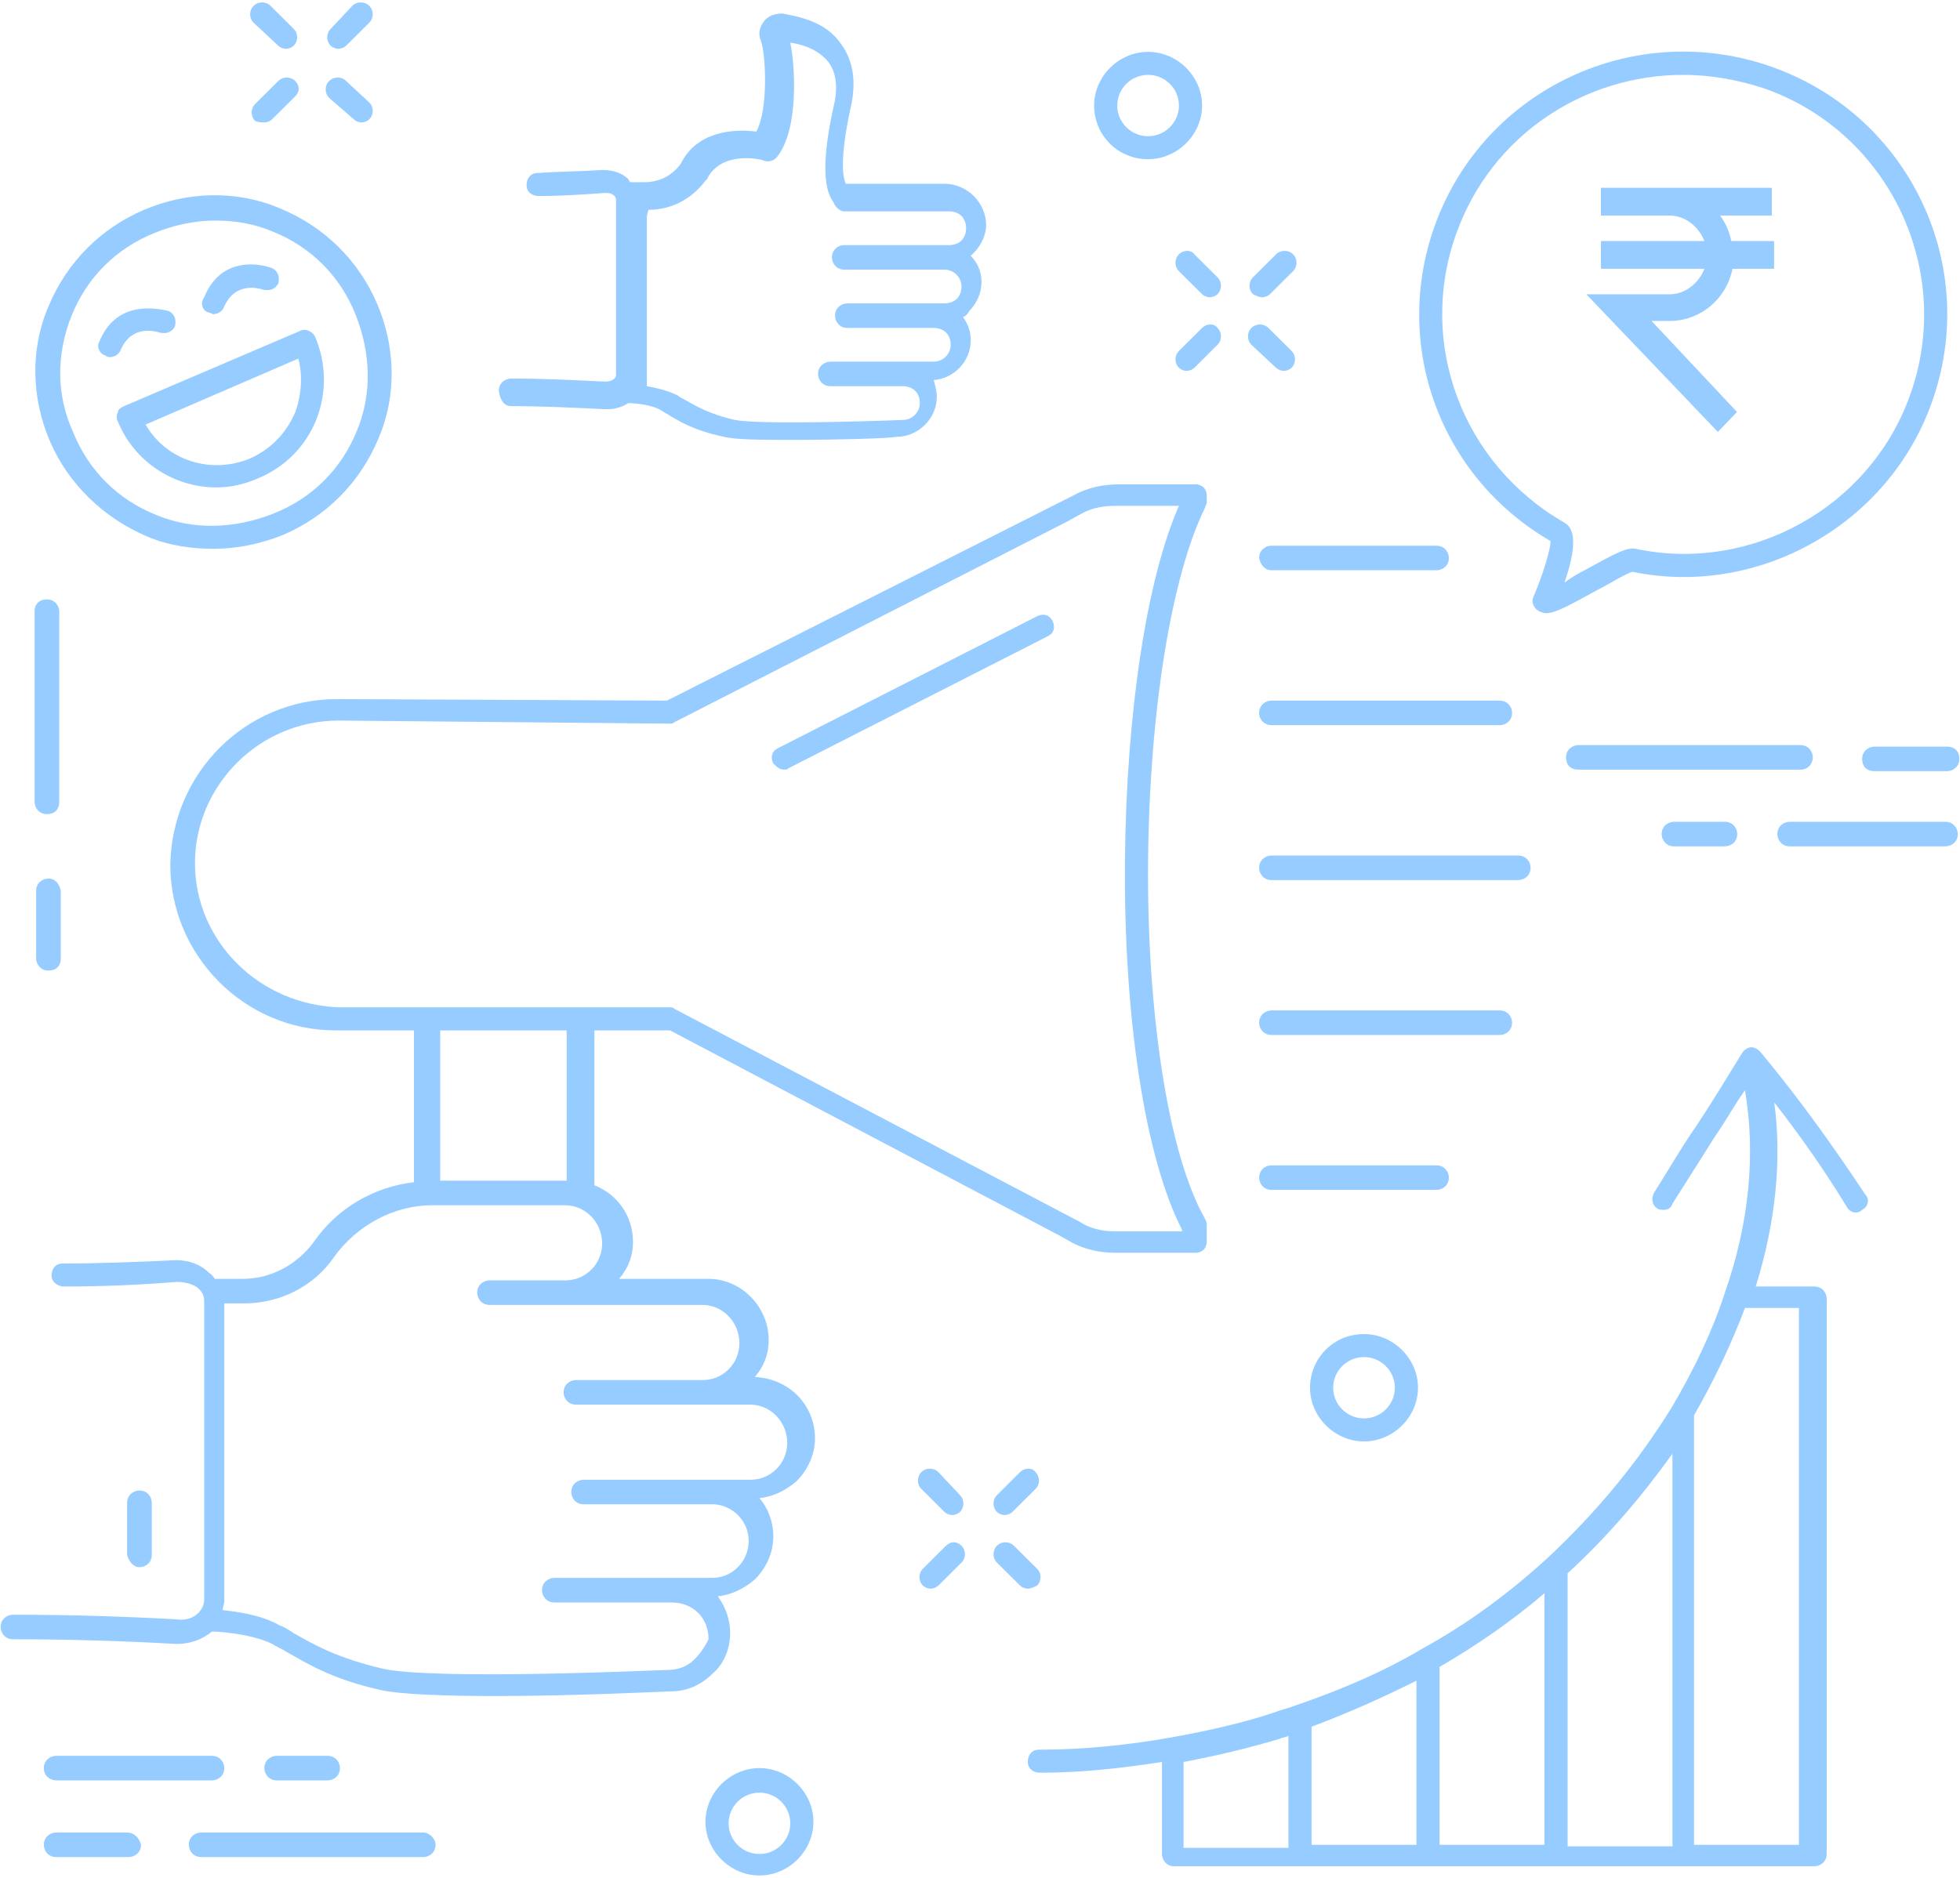 <?xml version="1.0" encoding="UTF-8"?>
<svg width="240px" height="230px" viewBox="0 0 240 230" version="1.1" xmlns="http://www.w3.org/2000/svg" xmlns:xlink="http://www.w3.org/1999/xlink">
    <!-- Generator: Sketch 47.1 (45422) - http://www.bohemiancoding.com/sketch -->
    <title>Public Offer</title>
    <desc>Created with Sketch.</desc>
    <defs></defs>
    <g id="Welcome" stroke="none" stroke-width="1" fill="none" fill-rule="evenodd">
        <g id="What-We-Offer" transform="translate(-853, -2148)" fill-rule="nonzero" fill="#96CCFF">
            <g id="Group-12" transform="translate(193, 2148)">
                <g id="Public-Offer" transform="translate(660, 0)">
                    <g id="Group">
                        <path d="M7.256,74.917 C7.256,74.165 6.69,73.414 5.746,73.414 C4.801,73.414 4.235,73.977 4.235,74.917 L4.235,98.21 C4.235,98.962 4.801,99.713 5.746,99.713 C6.69,99.713 7.256,99.149 7.256,98.21 L7.256,74.917 Z" id="Shape"></path>
                        <path d="M5.934,107.603 C5.179,107.603 4.424,108.166 4.424,109.106 L4.424,117.371 C4.424,118.122 4.99,118.874 5.934,118.874 C6.879,118.874 7.445,118.31 7.445,117.371 L7.445,109.106 C7.256,108.166 6.69,107.603 5.934,107.603 Z" id="Shape"></path>
                        <path d="M160.412,169.969 C160.412,173.539 163.434,176.544 167.022,176.544 C170.61,176.544 173.632,173.539 173.632,169.969 C173.632,166.4 170.61,163.395 167.022,163.395 C163.245,163.395 160.412,166.4 160.412,169.969 Z M170.799,169.969 C170.799,172.036 169.099,173.726 167.022,173.726 C164.945,173.726 163.245,172.036 163.245,169.969 C163.245,167.903 164.945,166.212 167.022,166.212 C169.099,166.212 170.799,167.903 170.799,169.969 Z" id="Shape"></path>
                        <path d="M92.994,216.557 C89.405,216.557 86.384,219.562 86.384,223.131 C86.384,226.701 89.405,229.706 92.994,229.706 C96.582,229.706 99.603,226.701 99.603,223.131 C99.603,219.562 96.582,216.557 92.994,216.557 Z M92.994,227.076 C90.916,227.076 89.217,225.386 89.217,223.319 C89.217,221.253 90.916,219.562 92.994,219.562 C95.071,219.562 96.77,221.253 96.77,223.319 C96.77,225.386 95.071,227.076 92.994,227.076 Z" id="Shape"></path>
                        <path d="M140.583,19.5 C144.171,19.5 147.193,16.495 147.193,12.926 C147.193,9.356 144.171,6.351 140.583,6.351 C136.995,6.351 133.974,9.356 133.974,12.926 C133.974,16.495 136.806,19.5 140.583,19.5 Z M140.583,9.168 C142.661,9.168 144.36,10.859 144.36,12.926 C144.36,14.992 142.661,16.683 140.583,16.683 C138.506,16.683 136.806,14.992 136.806,12.926 C136.806,10.859 138.506,9.168 140.583,9.168 Z" id="Shape"></path>
                        <path d="M221.977,92.762 C221.977,92.011 221.41,91.26 220.466,91.26 L193.272,91.26 C192.517,91.26 191.761,91.823 191.761,92.762 C191.761,93.702 192.328,94.265 193.272,94.265 L220.466,94.265 C221.41,94.265 221.977,93.514 221.977,92.762 Z" id="Shape"></path>
                        <path d="M229.531,91.447 C228.775,91.447 228.02,92.011 228.02,92.95 C228.02,93.89 228.587,94.453 229.531,94.453 L238.407,94.453 C239.162,94.453 239.918,93.89 239.918,92.95 C239.918,92.011 239.351,91.447 238.407,91.447 L229.531,91.447 Z" id="Shape"></path>
                        <path d="M238.218,100.652 L219.144,100.652 C218.389,100.652 217.633,101.216 217.633,102.155 C217.633,102.906 218.2,103.658 219.144,103.658 L238.218,103.658 C238.973,103.658 239.729,103.094 239.729,102.155 C239.729,101.404 239.162,100.652 238.218,100.652 Z" id="Shape"></path>
                        <path d="M204.981,100.652 C204.225,100.652 203.47,101.216 203.47,102.155 C203.47,102.906 204.036,103.658 204.981,103.658 L211.213,103.658 C211.968,103.658 212.723,103.094 212.723,102.155 C212.723,101.404 212.157,100.652 211.213,100.652 L204.981,100.652 Z" id="Shape"></path>
                        <path d="M51.825,224.446 L24.63,224.446 C23.875,224.446 23.12,225.01 23.12,225.949 C23.12,226.701 23.686,227.452 24.63,227.452 L51.825,227.452 C52.58,227.452 53.335,226.888 53.335,225.949 C53.335,225.198 52.58,224.446 51.825,224.446 Z" id="Shape"></path>
                        <path d="M15.566,224.446 L6.879,224.446 C6.123,224.446 5.368,225.01 5.368,225.949 C5.368,226.701 5.934,227.452 6.879,227.452 L15.755,227.452 C16.51,227.452 17.265,226.888 17.265,225.949 C17.077,225.198 16.51,224.446 15.566,224.446 Z" id="Shape"></path>
                        <path d="M6.879,218.059 L25.952,218.059 C26.708,218.059 27.463,217.496 27.463,216.557 C27.463,215.805 26.897,215.054 25.952,215.054 L6.879,215.054 C6.123,215.054 5.368,215.617 5.368,216.557 C5.368,217.496 6.123,218.059 6.879,218.059 Z" id="Shape"></path>
                        <path d="M40.116,218.059 C40.871,218.059 41.627,217.496 41.627,216.557 C41.627,215.805 41.06,215.054 40.116,215.054 L33.884,215.054 C33.129,215.054 32.373,215.617 32.373,216.557 C32.373,217.308 32.94,218.059 33.884,218.059 L40.116,218.059 Z" id="Shape"></path>
                        <path d="M114.9,180.301 C114.333,179.738 113.389,179.738 112.823,180.301 C112.256,180.865 112.256,181.804 112.823,182.368 L115.655,185.185 C115.844,185.373 116.222,185.561 116.6,185.561 C116.977,185.561 117.355,185.373 117.544,185.185 C118.11,184.622 118.11,183.683 117.544,183.119 L114.9,180.301 Z" id="Shape"></path>
                        <path d="M126.986,194.202 C127.553,193.639 127.553,192.699 126.986,192.136 L124.153,189.318 C123.587,188.755 122.643,188.755 122.076,189.318 C121.51,189.882 121.51,190.821 122.076,191.385 L124.909,194.202 C125.098,194.39 125.475,194.578 125.853,194.578 C126.231,194.578 126.609,194.39 126.986,194.202 Z" id="Shape"></path>
                        <path d="M115.844,189.318 L113.011,192.136 C112.445,192.699 112.445,193.639 113.011,194.202 C113.2,194.39 113.578,194.578 113.956,194.578 C114.333,194.578 114.711,194.39 114.9,194.202 L117.733,191.385 C118.299,190.821 118.299,189.882 117.733,189.318 C117.166,188.755 116.411,188.755 115.844,189.318 Z" id="Shape"></path>
                        <path d="M124.909,180.301 L122.076,183.119 C121.51,183.683 121.51,184.622 122.076,185.185 C122.265,185.373 122.643,185.561 123.02,185.561 C123.398,185.561 123.776,185.373 123.965,185.185 L126.797,182.368 C127.364,181.804 127.364,180.865 126.797,180.301 C126.42,179.738 125.475,179.738 124.909,180.301 Z" id="Shape"></path>
                        <path d="M144.36,31.147 C143.794,31.711 143.794,32.65 144.36,33.213 L147.193,36.031 C147.382,36.219 147.76,36.407 148.137,36.407 C148.515,36.407 148.893,36.219 149.081,36.031 C149.648,35.468 149.648,34.528 149.081,33.965 L146.249,31.147 C145.871,30.584 144.927,30.584 144.36,31.147 Z" id="Shape"></path>
                        <path d="M156.258,45.048 C156.447,45.236 156.824,45.424 157.202,45.424 C157.58,45.424 157.957,45.236 158.146,45.048 C158.713,44.485 158.713,43.545 158.146,42.982 L155.313,40.164 C154.747,39.6 153.803,39.6 153.236,40.164 C152.67,40.728 152.67,41.667 153.236,42.23 L156.258,45.048 Z" id="Shape"></path>
                        <path d="M147.193,40.164 L144.36,42.982 C143.794,43.545 143.794,44.485 144.36,45.048 C144.549,45.236 144.927,45.424 145.305,45.424 C145.682,45.424 146.06,45.236 146.249,45.048 L149.081,42.23 C149.648,41.667 149.648,40.728 149.081,40.164 C148.704,39.6 147.76,39.6 147.193,40.164 Z" id="Shape"></path>
                        <path d="M154.558,36.407 C154.936,36.407 155.313,36.219 155.502,36.031 L158.335,33.213 C158.902,32.65 158.902,31.711 158.335,31.147 C157.768,30.584 156.824,30.584 156.258,31.147 L153.425,33.965 C152.858,34.528 152.858,35.468 153.425,36.031 C153.803,36.219 154.18,36.407 154.558,36.407 Z" id="Shape"></path>
                        <path d="M34.073,5.599 C34.262,5.787 34.639,5.975 35.017,5.975 C35.395,5.975 35.772,5.787 35.961,5.599 C36.528,5.036 36.528,4.096 35.961,3.533 L33.129,0.715 C32.562,0.152 31.618,0.152 31.051,0.715 C30.485,1.279 30.485,2.218 31.051,2.782 L34.073,5.599 Z" id="Shape"></path>
                        <path d="M43.326,14.616 C43.515,14.804 43.893,14.992 44.271,14.992 C44.648,14.992 45.026,14.804 45.215,14.616 C45.781,14.053 45.781,13.113 45.215,12.55 L42.382,9.92 C41.816,9.356 40.871,9.356 40.305,9.92 C39.738,10.483 39.738,11.423 40.305,11.986 L43.326,14.616 Z" id="Shape"></path>
                        <path d="M32.373,14.992 C32.751,14.992 33.129,14.804 33.317,14.616 L36.15,11.798 C36.717,11.235 36.717,10.483 36.15,9.92 C35.584,9.356 34.639,9.356 34.073,9.92 L31.24,12.738 C30.674,13.301 30.674,14.24 31.24,14.804 C31.618,14.992 31.996,14.992 32.373,14.992 Z" id="Shape"></path>
                        <path d="M41.438,5.975 C41.816,5.975 42.193,5.787 42.382,5.599 L45.215,2.782 C45.781,2.218 45.781,1.279 45.215,0.715 C44.648,0.152 43.704,0.152 43.138,0.715 L40.494,3.533 C39.927,4.096 39.927,5.036 40.494,5.599 C40.683,5.787 41.06,5.975 41.438,5.975 Z" id="Shape"></path>
                        <path d="M89.405,200.026 C89.405,198.335 88.839,196.832 87.895,195.517 C89.594,195.329 91.105,194.578 92.427,193.451 C93.749,192.136 94.693,190.257 94.693,188.191 C94.693,186.5 94.127,184.81 92.994,183.495 C94.693,183.307 96.204,182.556 97.526,181.428 C98.848,180.113 99.792,178.235 99.792,176.169 C99.792,172.036 96.582,168.842 92.427,168.654 C93.56,167.34 94.127,165.837 94.127,164.146 C94.127,160.013 90.727,156.632 86.762,156.632 L75.808,156.632 C76.941,155.317 77.508,153.814 77.508,152.124 C77.508,148.93 75.619,146.3 72.787,145.173 L72.787,126.2 L82.04,126.2 L129.819,151.372 L131.141,152.124 C132.841,153.063 134.729,153.439 136.617,153.439 L146.438,153.439 C146.815,153.439 147.193,153.251 147.382,153.063 C147.571,152.875 147.76,152.499 147.76,152.124 L147.76,150.057 C147.76,149.869 147.76,149.681 147.571,149.306 C143.038,141.416 140.394,123.946 140.583,105.161 C140.772,87.127 143.416,70.596 147.571,62.143 C147.571,61.955 147.76,61.767 147.76,61.579 L147.76,60.64 C147.76,60.264 147.571,59.888 147.382,59.701 C147.193,59.513 146.815,59.325 146.438,59.325 L136.995,59.325 C135.107,59.325 133.218,59.701 131.519,60.64 L81.663,85.812 L41.438,85.624 C41.438,85.624 41.438,85.624 41.249,85.624 C30.107,85.624 21.042,94.641 20.853,105.912 C20.853,116.995 29.918,126.2 41.06,126.2 L50.692,126.2 L50.692,144.797 C45.781,145.361 41.249,147.991 38.416,152.124 C36.339,154.941 33.129,156.632 29.729,156.632 C29.729,156.632 29.729,156.632 29.729,156.632 L26.33,156.632 C26.141,156.444 25.952,156.068 25.575,155.881 C24.442,154.753 22.742,154.19 20.853,154.378 C16.699,154.566 12.166,154.753 7.634,154.753 C6.879,154.753 6.312,155.317 6.312,156.256 C6.312,157.008 7.068,157.571 7.823,157.571 C12.355,157.571 17.077,157.383 21.609,157.008 C22.553,157.008 23.497,157.196 24.253,157.759 C24.63,158.135 25.008,158.511 25.008,159.45 L25.008,195.893 C25.008,196.644 24.63,197.208 24.253,197.584 C23.686,198.147 22.742,198.523 21.609,198.335 C14.81,197.959 8.201,197.771 1.591,197.771 C0.836,197.771 0.08,198.335 0.08,199.274 C0.08,200.026 0.647,200.777 1.591,200.777 C1.591,200.777 1.591,200.777 1.591,200.777 C8.201,200.777 14.81,200.965 21.42,201.341 C21.609,201.341 21.798,201.341 21.798,201.341 C23.308,201.341 24.819,200.777 25.952,199.838 C26.141,199.838 26.141,199.838 26.33,199.838 C26.33,199.838 30.674,200.026 33.317,201.341 C33.884,201.716 34.451,201.904 35.017,202.28 C37.661,203.783 40.683,205.661 46.537,206.976 C48.992,207.54 54.657,207.728 60.7,207.728 C70.521,207.728 81.474,207.164 82.04,207.164 C82.04,207.164 82.04,207.164 82.04,207.164 C84.118,207.164 85.817,206.413 87.328,204.91 C88.65,203.783 89.405,201.904 89.405,200.026 Z M23.875,105.724 C23.875,96.144 31.807,88.254 41.438,88.254 C41.438,88.254 41.438,88.254 41.438,88.254 L82.04,88.63 C82.229,88.63 82.418,88.63 82.607,88.442 L130.763,63.833 L132.463,62.894 C133.785,62.143 135.296,61.955 136.617,61.955 L144.36,61.955 C140.394,70.972 137.939,87.315 137.751,105.161 C137.562,124.509 140.206,141.792 144.738,150.621 L144.738,150.809 L136.429,150.809 C134.918,150.809 133.407,150.433 132.274,149.681 L82.607,123.57 C82.418,123.382 82.229,123.382 82.04,123.382 L71.276,123.382 C71.276,123.382 71.087,123.382 71.087,123.382 L52.769,123.382 L52.769,123.382 C52.769,123.382 52.769,123.382 52.769,123.382 L41.816,123.382 C31.807,123.194 23.875,115.305 23.875,105.724 Z M69.387,126.2 L69.387,144.609 L53.902,144.609 L53.902,126.2 L69.387,126.2 Z M85.062,203.219 C84.118,204.158 82.985,204.534 81.663,204.534 L81.663,204.534 C81.285,204.534 52.958,205.849 46.726,204.346 C41.249,203.031 38.605,201.529 35.961,200.026 C35.395,199.65 34.828,199.274 34.262,199.086 C31.996,197.771 28.974,197.396 27.274,197.208 C27.274,196.832 27.463,196.457 27.463,196.081 L27.463,159.638 C27.463,159.638 27.463,159.638 27.463,159.638 L29.918,159.638 C29.918,159.638 29.918,159.638 29.918,159.638 C34.262,159.638 38.416,157.571 40.871,154.002 C43.704,150.057 48.236,147.615 52.958,147.615 C52.958,147.615 52.958,147.615 52.958,147.615 L68.821,147.615 C68.821,147.615 68.821,147.615 68.821,147.615 L68.821,147.615 L69.199,147.615 C71.654,147.615 73.731,149.681 73.731,152.311 C73.731,153.626 73.164,154.753 72.409,155.505 C71.465,156.444 70.332,156.82 69.199,156.82 C69.199,156.82 69.199,156.82 69.199,156.82 L59.945,156.82 C59.945,156.82 59.945,156.82 59.945,156.82 C59.19,156.82 58.434,157.383 58.434,158.323 C58.434,159.074 59.001,159.825 59.945,159.825 L69.199,159.825 C69.199,159.825 69.199,159.825 69.199,159.825 C69.576,159.825 69.765,159.825 70.143,159.825 C70.332,159.825 70.521,159.825 70.521,159.825 L70.521,159.825 L86.006,159.825 C88.461,159.825 90.538,161.892 90.538,164.522 C90.538,165.837 89.972,166.964 89.217,167.715 C88.272,168.654 87.139,169.03 86.006,169.03 C86.006,169.03 86.006,169.03 86.006,169.03 L70.521,169.03 C69.765,169.03 69.01,169.594 69.01,170.533 C69.01,171.284 69.576,172.036 70.521,172.036 C70.521,172.036 70.521,172.036 70.521,172.036 L76.186,172.036 C76.186,172.036 76.186,172.036 76.375,172.036 L76.375,172.036 L91.86,172.036 C94.315,172.036 96.393,174.102 96.393,176.732 C96.393,178.047 95.826,179.174 95.071,179.926 C94.127,180.865 92.994,181.241 91.86,181.241 C91.86,181.241 91.86,181.241 91.86,181.241 L87.139,181.241 C87.139,181.241 86.95,181.241 86.95,181.241 L71.465,181.241 C70.709,181.241 69.954,181.804 69.954,182.743 C69.954,183.495 70.521,184.246 71.465,184.246 C71.465,184.246 71.465,184.246 71.465,184.246 L76.375,184.246 C76.375,184.246 76.375,184.246 76.564,184.246 L76.564,184.246 L87.328,184.246 C88.461,184.246 89.594,184.81 90.35,185.561 C91.294,186.5 91.672,187.627 91.672,188.755 C91.672,190.07 91.105,191.197 90.35,191.948 C89.405,192.887 88.272,193.263 87.139,193.263 C87.139,193.263 87.139,193.263 87.139,193.263 L82.229,193.263 C82.229,193.263 82.229,193.263 82.229,193.263 L67.877,193.263 C67.121,193.263 66.366,193.827 66.366,194.766 C66.366,195.517 66.932,196.269 67.877,196.269 L67.877,196.269 L71.654,196.269 C71.654,196.269 71.654,196.269 71.654,196.269 L71.654,196.269 L82.229,196.269 C84.873,196.269 86.762,198.147 86.762,200.777 C86.573,201.153 86.006,202.28 85.062,203.219 Z" id="Shape"></path>
                        <path d="M155.691,69.845 L175.898,69.845 C175.898,69.845 175.898,69.845 175.898,69.845 C176.653,69.845 177.409,69.281 177.409,68.342 C177.409,67.59 176.842,66.839 175.898,66.839 L155.691,66.839 C155.691,66.839 155.691,66.839 155.691,66.839 C154.936,66.839 154.18,67.402 154.18,68.342 C154.369,69.281 154.936,69.845 155.691,69.845 Z" id="Shape"></path>
                        <path d="M155.691,88.818 L183.641,88.818 C183.641,88.818 183.641,88.818 183.641,88.818 C184.396,88.818 185.152,88.254 185.152,87.315 C185.152,86.563 184.585,85.812 183.641,85.812 L155.691,85.812 L155.691,85.812 C154.936,85.812 154.18,86.375 154.18,87.315 C154.18,88.254 154.936,88.818 155.691,88.818 Z" id="Shape"></path>
                        <path d="M185.907,107.791 C186.662,107.791 187.418,107.227 187.418,106.288 C187.418,105.536 186.851,104.785 185.907,104.785 L155.691,104.785 L155.691,104.785 C154.936,104.785 154.18,105.348 154.18,106.288 C154.18,107.039 154.747,107.791 155.691,107.791 L185.907,107.791 L185.907,107.791 Z" id="Shape"></path>
                        <path d="M183.641,126.764 C184.396,126.764 185.152,126.2 185.152,125.261 C185.152,124.509 184.585,123.758 183.641,123.758 L155.691,123.758 L155.691,123.758 C154.936,123.758 154.18,124.322 154.18,125.261 C154.18,126.012 154.747,126.764 155.691,126.764 L183.641,126.764 C183.641,126.764 183.641,126.764 183.641,126.764 Z" id="Shape"></path>
                        <path d="M175.898,145.737 C176.653,145.737 177.409,145.173 177.409,144.234 C177.409,143.482 176.842,142.731 175.898,142.731 L155.691,142.731 L155.691,142.731 C154.936,142.731 154.18,143.295 154.18,144.234 C154.18,144.985 154.747,145.737 155.691,145.737 L175.898,145.737 C175.898,145.737 175.898,145.737 175.898,145.737 Z" id="Shape"></path>
                        <path d="M96.015,94.265 C96.204,94.265 96.393,94.265 96.582,94.077 L128.308,77.922 C129.064,77.546 129.252,76.795 128.875,76.044 C128.497,75.292 127.742,75.104 126.986,75.48 L95.26,91.635 C94.504,92.011 94.315,92.762 94.693,93.514 C95.071,93.89 95.449,94.265 96.015,94.265 Z" id="Shape"></path>
                        <path d="M17.077,191.948 C17.832,191.948 18.587,191.385 18.587,190.445 L18.587,184.058 C18.587,183.307 18.021,182.556 17.077,182.556 C17.077,182.556 17.077,182.556 17.077,182.556 C16.321,182.556 15.566,183.119 15.566,184.058 L15.566,190.445 C15.755,191.197 16.321,191.948 17.077,191.948 L17.077,191.948 Z" id="Shape"></path>
                        <path d="M196.036,26.398 L204.433,26.398 C206.36,26.398 208.012,27.757 208.7,29.524 L196.036,29.524 L196.036,32.921 L208.7,32.921 C208.012,34.688 206.36,36.047 204.433,36.047 L194.247,36.047 L210.352,52.9 L212.692,50.454 L202.23,39.309 L204.708,39.309 C208.425,39.173 211.453,36.455 212.141,32.921 L217.234,32.921 L217.234,29.524 L212.004,29.524 C211.728,28.3 211.315,27.349 210.627,26.398 L216.959,26.398 L216.959,23 L196.036,23 L196.036,26.398 Z" id="Shape"></path>
                        <path d="M189.873,66.275 C189.873,67.215 188.928,70.408 187.795,73.038 C187.607,73.414 187.607,73.789 187.795,74.165 C187.984,74.541 188.173,74.729 188.551,74.917 C188.74,74.917 188.928,75.104 189.306,75.104 C190.439,75.104 192.139,74.165 195.538,72.287 C197.049,71.535 199.126,70.22 199.882,70.032 C215.367,73.226 231.23,64.209 236.518,49.369 C242.561,32.65 233.874,14.24 217.067,8.229 C200.259,2.218 181.752,10.859 175.709,27.578 C170.421,42.23 176.276,58.386 189.873,66.275 Z M178.353,28.517 C182.696,16.495 194.027,9.168 206.114,9.168 C209.324,9.168 212.723,9.732 216.123,10.859 C231.419,16.307 239.351,33.213 233.874,48.429 C228.964,62.143 214.423,70.22 200.259,67.215 C199.126,67.027 197.804,67.778 194.027,69.845 C193.272,70.22 192.328,70.784 191.572,71.347 C193.65,65.336 192.139,64.397 191.572,64.021 C179.108,56.883 173.443,42.043 178.353,28.517 Z" id="Shape"></path>
                        <path d="M18.021,65.712 C20.665,66.839 23.497,67.215 26.141,67.215 C28.974,67.215 31.807,66.651 34.639,65.524 C39.927,63.27 44.082,59.137 46.348,53.689 C48.614,48.429 48.425,42.418 46.159,37.158 C43.893,31.899 39.738,27.766 34.262,25.512 C28.974,23.257 22.931,23.445 17.643,25.699 C12.355,27.954 8.201,32.086 5.934,37.534 C3.668,42.794 3.857,48.805 6.123,54.065 C8.389,59.325 12.733,63.458 18.021,65.712 Z M8.767,38.661 C10.656,33.965 14.244,30.396 18.965,28.517 C21.231,27.578 23.875,27.014 26.33,27.014 C28.785,27.014 31.051,27.39 33.317,28.329 C38.039,30.208 41.627,33.777 43.515,38.473 C45.404,43.17 45.593,48.242 43.704,52.75 C41.816,57.446 38.228,61.016 33.506,62.894 C28.785,64.773 23.686,64.96 19.154,63.082 C14.433,61.203 10.845,57.634 8.956,52.938 C6.879,48.429 6.879,43.357 8.767,38.661 Z" id="Shape"></path>
                        <path d="M14.433,50.496 C14.244,50.872 14.244,51.247 14.433,51.623 C16.51,56.695 21.42,59.701 26.519,59.701 C28.219,59.701 29.918,59.325 31.618,58.573 C38.416,55.756 41.438,48.054 38.605,41.291 C38.416,40.915 38.228,40.728 37.85,40.54 C37.472,40.352 37.094,40.352 36.717,40.54 L15.188,49.744 C14.81,49.932 14.433,50.12 14.433,50.496 Z M36.528,43.921 C37.094,45.987 36.906,48.429 36.15,50.496 C35.017,53.126 33.129,55.004 30.674,56.131 C25.764,58.198 20.287,56.319 17.832,51.999 L36.528,43.921 Z" id="Shape"></path>
                        <path d="M25.575,38.285 C25.764,38.285 25.952,38.473 26.141,38.473 C26.708,38.473 27.274,38.098 27.463,37.534 C28.785,34.528 31.618,35.28 32.184,35.468 C32.94,35.656 33.695,35.468 34.073,34.716 C34.262,33.965 34.073,33.213 33.317,32.838 C31.24,32.086 26.897,31.711 25.008,36.407 C24.442,37.158 24.819,38.098 25.575,38.285 Z" id="Shape"></path>
                        <path d="M12.922,43.545 C13.111,43.733 13.3,43.733 13.488,43.733 C14.055,43.733 14.621,43.357 14.81,42.794 C16.132,39.788 18.965,40.54 19.532,40.728 C20.287,40.915 21.042,40.728 21.42,39.976 C21.609,39.225 21.42,38.473 20.665,38.098 C18.398,37.534 14.055,37.158 12.166,41.855 C11.789,42.418 12.166,43.357 12.922,43.545 Z" id="Shape"></path>
                        <path d="M215.556,128.83 C215.178,128.454 214.801,128.266 214.423,128.266 C214.045,128.266 213.479,128.642 213.29,129.018 C211.213,132.399 209.513,135.217 207.624,138.035 C205.925,140.477 204.414,143.107 202.526,146.112 C202.148,146.864 202.337,147.615 202.903,147.991 C203.092,148.179 203.47,148.179 203.659,148.179 C204.225,148.179 204.603,147.991 204.792,147.427 C206.68,144.422 208.38,141.792 209.891,139.35 C211.213,137.471 212.346,135.405 213.668,133.526 C214.99,141.228 214.234,149.681 211.213,158.323 L211.213,158.323 C211.213,158.323 211.213,158.323 211.213,158.323 C209.702,163.019 207.436,167.715 204.792,172.224 C204.792,172.224 204.792,172.224 204.792,172.224 C204.792,172.224 204.792,172.224 204.792,172.224 C200.637,178.986 195.538,185.185 189.495,190.821 C189.495,190.821 189.495,190.821 189.495,190.821 C189.495,190.821 189.495,190.821 189.495,190.821 C184.774,195.142 179.675,198.899 174.198,201.904 C174.198,201.904 174.198,201.904 174.198,201.904 C169.477,204.722 164.189,206.976 158.713,208.855 C157.768,209.23 156.824,209.418 155.88,209.794 C155.88,209.794 155.88,209.794 155.88,209.794 L155.88,209.794 C151.914,211.109 147.571,212.048 143.416,212.8 C143.416,212.8 143.416,212.8 143.416,212.8 C138.128,213.739 132.652,214.302 127.175,214.302 C126.42,214.302 125.853,214.866 125.853,215.805 C125.853,216.557 126.42,217.12 127.364,217.12 C127.364,217.12 127.364,217.12 127.364,217.12 C132.463,217.12 137.373,216.557 142.283,215.805 L142.283,227.076 C142.283,227.828 142.849,228.579 143.794,228.579 L159.468,228.579 C159.657,228.579 159.657,228.579 159.846,228.579 L175.143,228.579 C175.143,228.579 175.143,228.579 175.143,228.579 C175.143,228.579 175.143,228.579 175.143,228.579 L190.439,228.579 C190.628,228.579 190.628,228.579 190.817,228.579 L206.491,228.579 C206.491,228.579 206.68,228.579 206.68,228.579 L222.166,228.579 C222.921,228.579 223.677,228.016 223.677,227.076 L223.677,159.074 C223.677,158.323 223.11,157.571 222.166,157.571 L214.99,157.571 C217.445,149.681 218.2,141.98 217.256,135.029 C219.9,138.41 222.921,142.543 226.132,147.803 C226.509,148.554 227.454,148.742 228.02,148.179 C228.775,147.803 228.964,146.864 228.398,146.3 C223.299,138.598 219.144,133.151 215.556,128.83 Z M144.927,215.805 C148.893,215.054 152.858,214.115 156.635,212.987 C156.635,212.987 156.635,212.987 156.635,212.987 C157.013,212.8 157.391,212.8 157.768,212.612 L157.768,226.325 L144.927,226.325 L144.927,215.805 Z M173.443,225.949 L160.601,225.949 L160.601,211.485 C165.134,209.794 169.288,207.915 173.443,205.849 L173.443,225.949 Z M176.276,204.158 C180.808,201.529 185.152,198.523 189.117,195.142 L189.117,225.949 L176.276,225.949 L176.276,204.158 Z M191.95,192.699 C196.86,188.191 201.015,183.307 204.792,178.047 L204.792,226.137 L191.95,226.137 L191.95,192.699 Z M220.277,225.949 L207.436,225.949 L207.436,173.351 C209.891,169.03 211.968,164.71 213.668,160.201 L220.277,160.201 L220.277,225.949 Z" id="Shape"></path>
                        <path d="M62.589,49.744 L62.589,49.744 C66.366,49.744 70.332,49.932 74.109,50.12 C74.298,50.12 74.298,50.12 74.486,50.12 C75.431,50.12 76.375,49.744 76.941,49.369 C76.941,49.369 76.941,49.369 76.941,49.369 C77.697,49.369 79.585,49.557 80.718,50.12 C81.096,50.308 81.285,50.496 81.663,50.684 C83.173,51.623 85.062,52.75 88.65,53.501 C90.161,53.877 93.56,53.877 97.148,53.877 C102.625,53.877 108.857,53.689 109.801,53.501 C109.801,53.501 109.801,53.501 109.801,53.501 C112.445,53.501 114.711,51.247 114.711,48.617 C114.711,47.866 114.522,47.302 114.333,46.551 C116.788,46.363 118.866,44.297 118.866,41.667 C118.866,40.54 118.488,39.6 117.922,38.849 C118.299,38.661 118.488,38.473 118.677,38.098 C119.621,37.158 120.188,35.843 120.188,34.528 C120.188,33.213 119.621,32.086 118.866,31.335 C119.055,31.147 119.055,31.147 119.243,30.959 C120.188,30.02 120.754,28.705 120.754,27.578 C120.754,26.263 120.188,24.948 119.243,24.009 C118.299,23.069 116.977,22.506 115.655,22.506 L103.569,22.506 C103.38,22.13 102.625,20.252 104.136,13.301 C104.891,10.108 104.513,7.478 103.002,5.411 C101.114,2.594 97.715,2.03 95.826,1.654 C95.071,1.654 94.127,1.842 93.56,2.594 C92.994,3.345 92.805,4.096 93.182,5.036 C93.749,6.539 94.127,13.301 92.616,16.119 C89.783,15.743 85.251,16.119 83.362,20.064 C82.229,21.567 80.718,22.318 78.83,22.318 C78.83,22.318 78.83,22.318 78.83,22.318 L77.13,22.318 C77.13,22.13 76.941,22.13 76.941,21.942 C76.186,21.191 75.053,20.815 73.731,20.815 C71.087,21.003 68.443,21.003 65.799,21.191 C65.044,21.191 64.477,21.755 64.477,22.694 C64.477,23.445 65.044,24.009 65.988,24.009 C65.988,24.009 65.988,24.009 65.988,24.009 C68.632,24.009 71.465,23.821 74.109,23.633 C74.486,23.633 74.864,23.633 75.242,24.009 C75.431,24.197 75.431,24.384 75.431,24.572 L75.431,45.8 C75.431,45.987 75.431,46.175 75.242,46.363 C75.053,46.551 74.675,46.739 74.109,46.739 C70.332,46.551 66.366,46.363 62.589,46.363 C61.834,46.363 61.078,46.927 61.078,47.866 C61.267,49.181 61.834,49.744 62.589,49.744 Z M79.396,25.699 C82.229,25.699 84.684,24.384 86.384,22.13 C86.384,22.13 86.573,21.942 86.573,21.942 C88.272,18.373 93.371,19.5 93.56,19.688 C94.127,19.876 94.693,19.688 95.071,19.312 C97.904,15.931 97.337,7.854 96.77,5.224 C98.092,5.411 100.17,5.975 101.492,7.666 C102.436,8.981 102.625,10.859 102.058,13.113 C100.736,19.125 100.736,23.069 102.058,24.76 C102.247,25.324 102.814,25.887 103.38,25.887 L103.38,25.887 L116.222,25.887 C116.788,25.887 117.355,26.075 117.733,26.451 C118.11,26.827 118.299,27.39 118.299,27.954 C118.299,28.517 118.11,29.081 117.733,29.456 C117.355,29.832 116.788,30.02 116.222,30.02 C116.222,30.02 116.222,30.02 116.222,30.02 L103.38,30.02 C102.625,30.02 101.869,30.584 101.869,31.523 C101.869,32.274 102.436,33.026 103.38,33.026 L103.38,33.026 L106.591,33.026 C106.591,33.026 106.591,33.026 106.591,33.026 L106.591,33.026 L115.655,33.026 C116.788,33.026 117.733,33.965 117.733,35.092 C117.733,35.656 117.544,36.219 117.166,36.595 C116.788,36.971 116.222,37.158 115.655,37.158 C115.655,37.158 115.655,37.158 115.655,37.158 L114.333,37.158 C114.333,37.158 114.333,37.158 114.333,37.158 L103.758,37.158 C103.002,37.158 102.247,37.722 102.247,38.661 C102.247,39.413 102.814,40.164 103.758,40.164 C103.758,40.164 103.758,40.164 103.758,40.164 L106.591,40.164 C106.591,40.164 106.591,40.164 106.591,40.164 C106.591,40.164 106.591,40.164 106.591,40.164 L114.333,40.164 C114.9,40.164 115.466,40.352 115.844,40.728 C116.222,41.103 116.411,41.667 116.411,42.23 C116.411,43.357 115.466,44.297 114.333,44.297 L114.333,44.297 L110.368,44.297 C110.368,44.297 110.368,44.297 110.368,44.297 L101.681,44.297 C100.925,44.297 100.17,44.86 100.17,45.8 C100.17,46.551 100.736,47.302 101.681,47.302 L101.681,47.302 L103.947,47.302 C103.947,47.302 103.947,47.302 103.947,47.302 L103.947,47.302 L110.556,47.302 C111.123,47.302 111.69,47.49 112.067,47.866 C112.445,48.242 112.634,48.805 112.634,49.369 C112.634,50.496 111.69,51.435 110.556,51.435 C105.835,51.623 92.994,51.999 89.972,51.435 C86.762,50.684 85.251,49.744 83.929,48.993 C83.551,48.805 83.173,48.617 82.985,48.429 C81.851,47.866 80.341,47.49 79.208,47.302 C79.208,47.302 79.208,47.302 79.208,47.115 L79.208,26.451 L79.396,25.699 C79.396,25.699 79.396,25.699 79.396,25.699 Z" id="Shape"></path>
                    </g>
                </g>
            </g>
        </g>
    </g>
</svg>